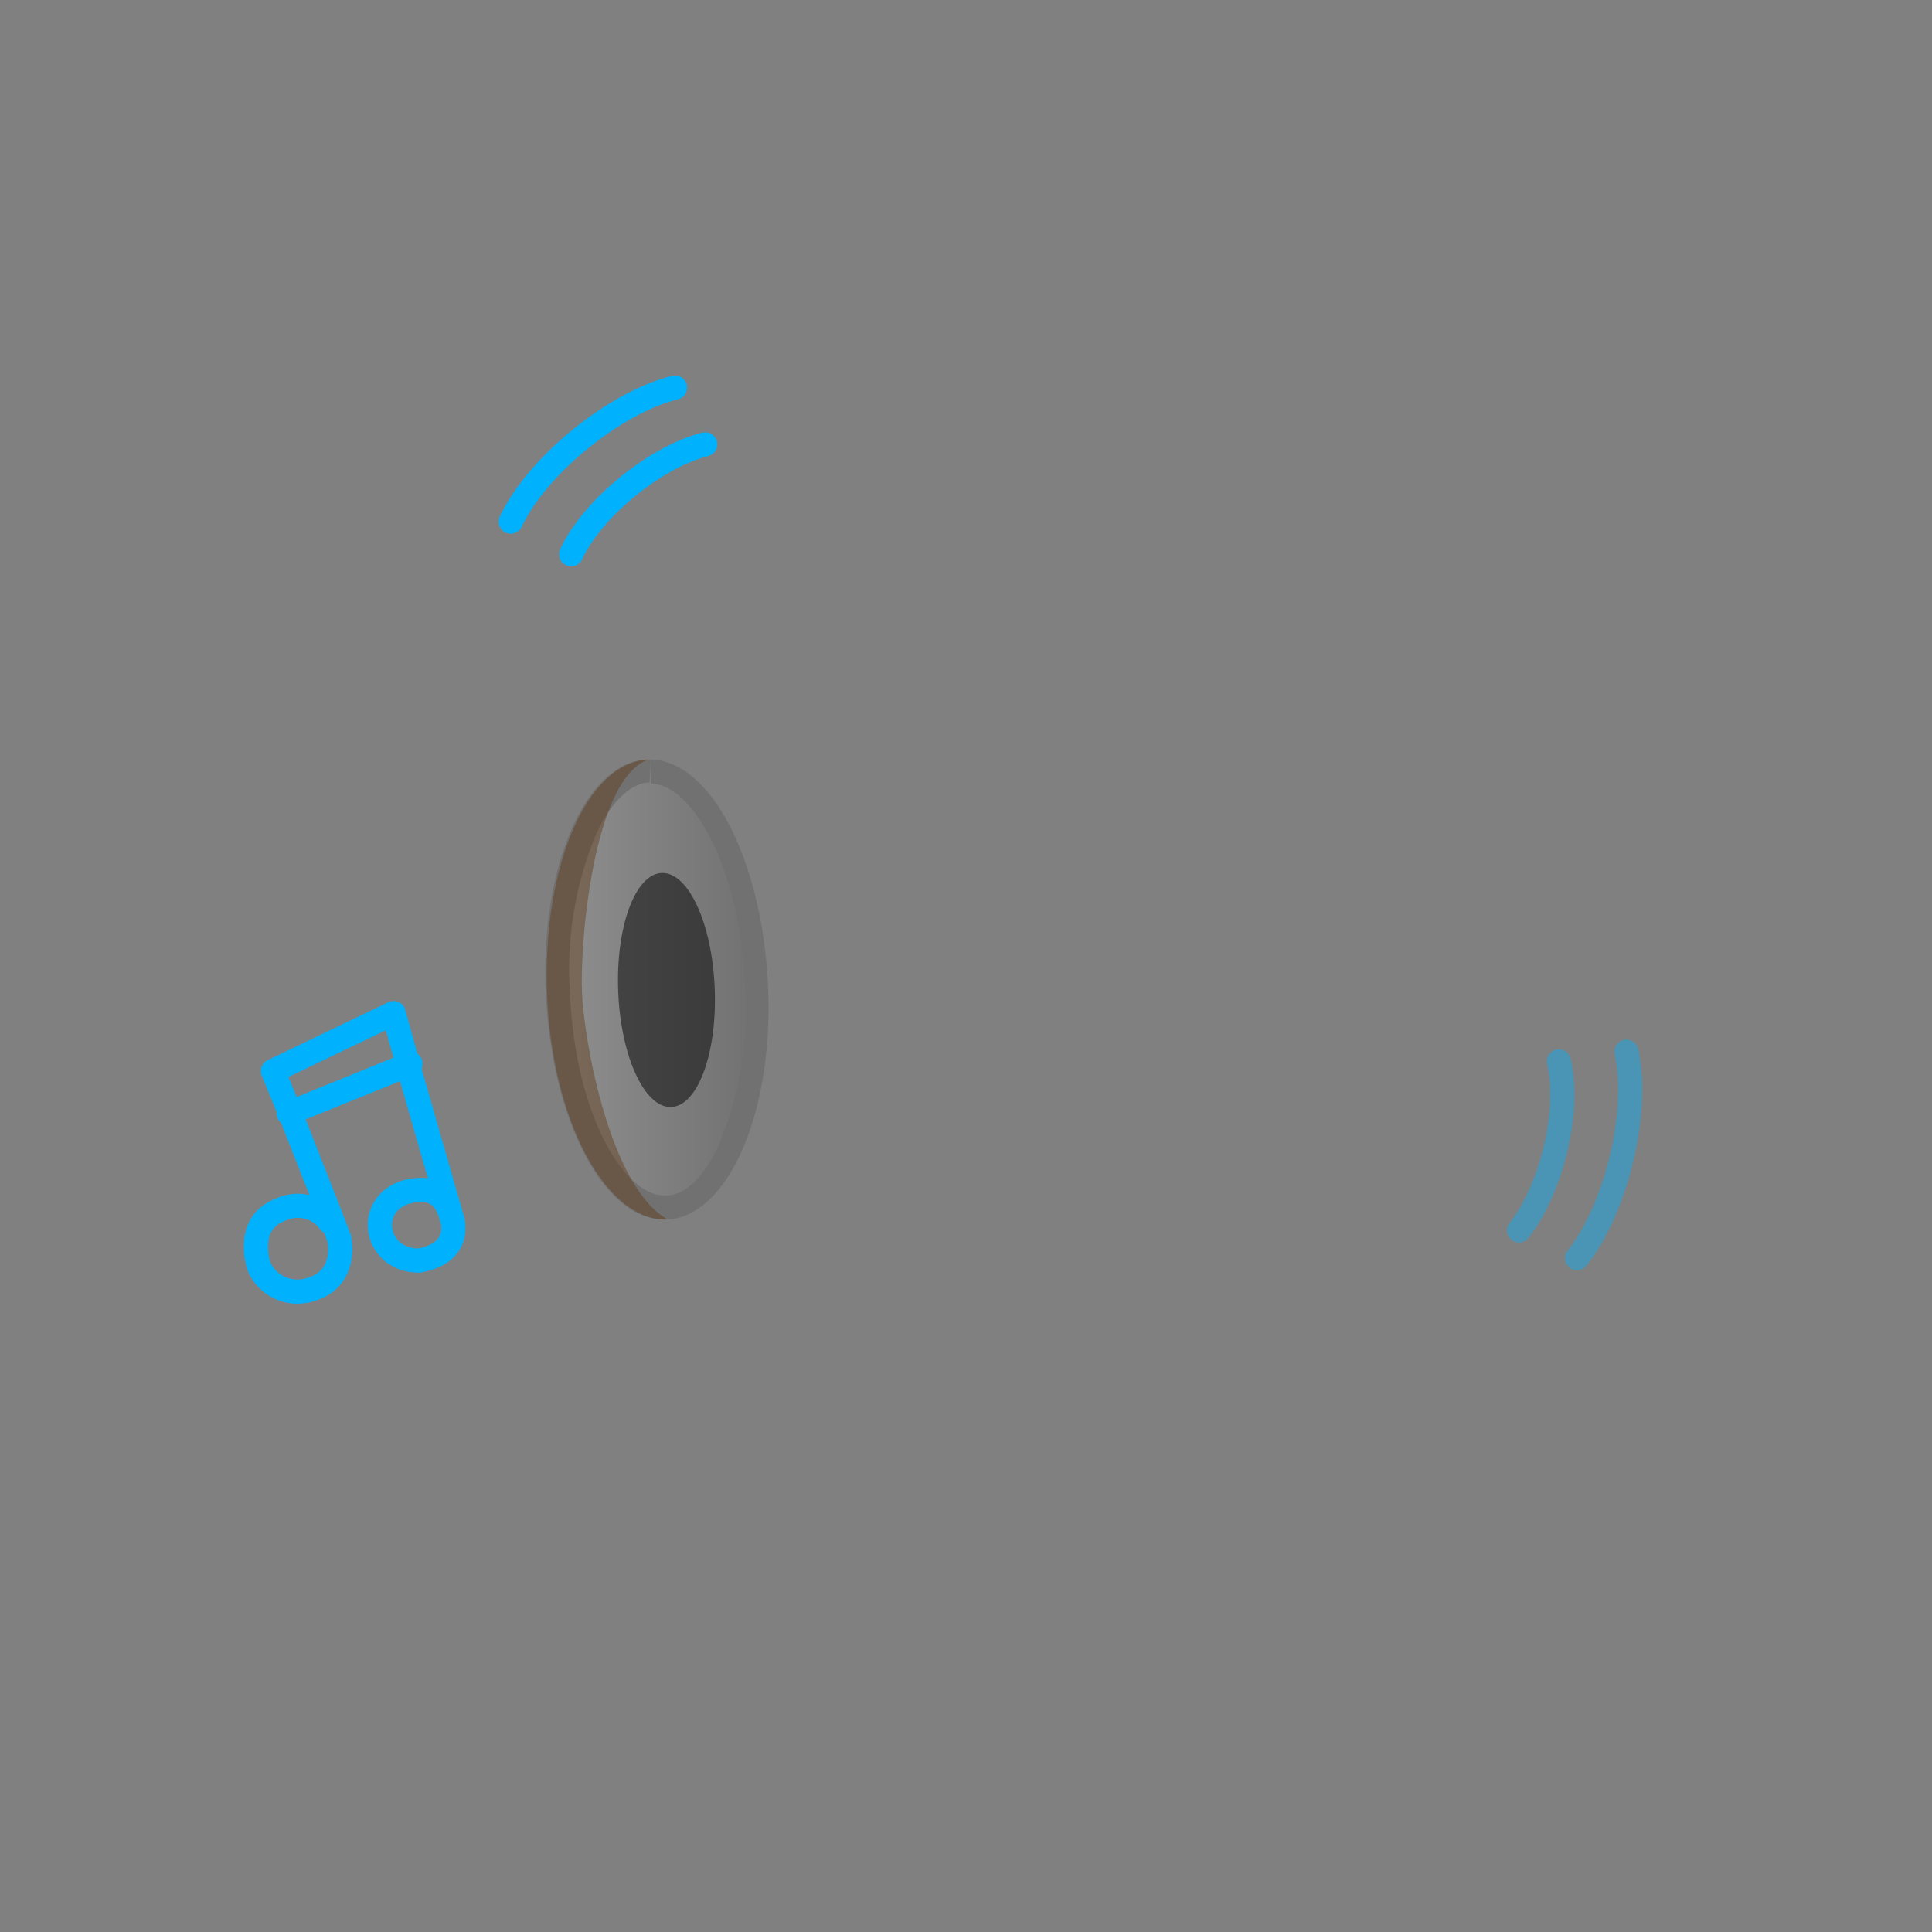 <?xml version="1.0" encoding="utf-8"?>
<!-- Generator: Adobe Illustrator 22.0.1, SVG Export Plug-In . SVG Version: 6.00 Build 0)  -->
<svg version="1.1" id="Layer_1" xmlns="http://www.w3.org/2000/svg" xmlns:xlink="http://www.w3.org/1999/xlink" x="0px" y="0px"
	 viewBox="0 0 160 160" style="enable-background:new 0 0 160 160;" xml:space="preserve">
<rect x="0" y="0" width="160" height="160" fill="#808080" stroke="none"/>
<style type="text/css">
	.st0{opacity:0.12;}
	.st1{fill:url(#SVGID_1_);}
	.st2{opacity:0.5;}
	.st3{opacity:0.43;fill:#603813;enable-background:new    ;}
	.st4{fill:none;stroke:#00B1FE;stroke-width:2;stroke-linecap:round;stroke-linejoin:round;}
	.st5{opacity:0.42;}
</style>
<title>Artboard 42 copy 157</title>
<g class="st0">
	
		<linearGradient id="SVGID_1_" gradientUnits="userSpaceOnUse" x1="46.19" y1="80.055" x2="62.694" y2="80.055" gradientTransform="matrix(1 0 0 -1 0 162)">
		<stop  offset="0" style="stop-color:#FFFFFF"/>
		<stop  offset="1" style="stop-color:#000000"/>
	</linearGradient>
	<path class="st1" d="M55,100c-4.4,0-8.4-8.1-8.8-17.7c-0.4-9.8,3-18.2,7.5-18.4h0.2c4.4,0,8.4,8.1,8.8,17.7
		c0.4,9.8-3,18.2-7.5,18.4H55z"/>
	<path d="M53.9,62.9v2c3.4,0,7.4,6.9,7.8,16.8c0.3,4.3-0.4,8.7-2,12.7c-1.2,2.9-2.9,4.6-4.5,4.6H55c-3.4,0-7.4-6.9-7.8-16.8
		c-0.3-4.3,0.4-8.7,2-12.7c1.2-2.9,2.9-4.6,4.5-4.7h0.1L53.9,62.9 M53.8,62.9h-0.2c-5.1,0.2-8.9,8.9-8.4,19.4S50,101,55,101h0.2
		c5.1-0.2,8.9-8.9,8.4-19.4S58.8,62.9,53.8,62.9L53.8,62.9z"/>
</g>
<g class="st2">
	<ellipse transform="matrix(0.999 -4.100374e-02 4.100374e-02 0.999 -3.314 2.333)" cx="55.2" cy="82" rx="4" ry="9.7"/>
</g>
<path class="st3" d="M48.2,82.3c0.2,4,2.3,16,7.1,18.7c-5.1,0.2-9.6-8.2-10-18.7s3.3-19.2,8.4-19.4C49.1,64.5,48,78.3,48.2,82.3z"/>
<path class="st4" d="M37.4,100.8c-0.3-1-0.9-2.8-3.7-2.1c-3.5,1-2.7,5.7,1,5.7C38.5,103.7,37.4,100.8,37.4,100.8l-3.5-12.2l-1.3-4.7
	l-10,4.8l1.4,3.4l3.5,8.9l0.6,1.6c0,0,0.7,3.1-2.1,4.1c-1.7,0.7-3.7,0-4.5-1.7c-0.3-0.7-1-3.8,1.7-4.8c1.4-0.7,3.2-0.3,4.1,1"/>
<line class="st4" x1="23.9" y1="92.2" x2="34" y2="88.1"/>
<path class="st4" d="M55.9,32.1c-4.9,1.2-11.4,6.4-13.6,11.1"/>
<path class="st4" d="M58.4,36.8c-4,1-9.3,5.2-11.1,9.1"/>
<g class="st5">
	<path class="st4" d="M130.6,104.2c3.2-4,5.2-12,4.1-17.1"/>
	<path class="st4" d="M125.8,101.9c2.6-3.3,4.3-9.8,3.3-14"/>
</g>
</svg>
